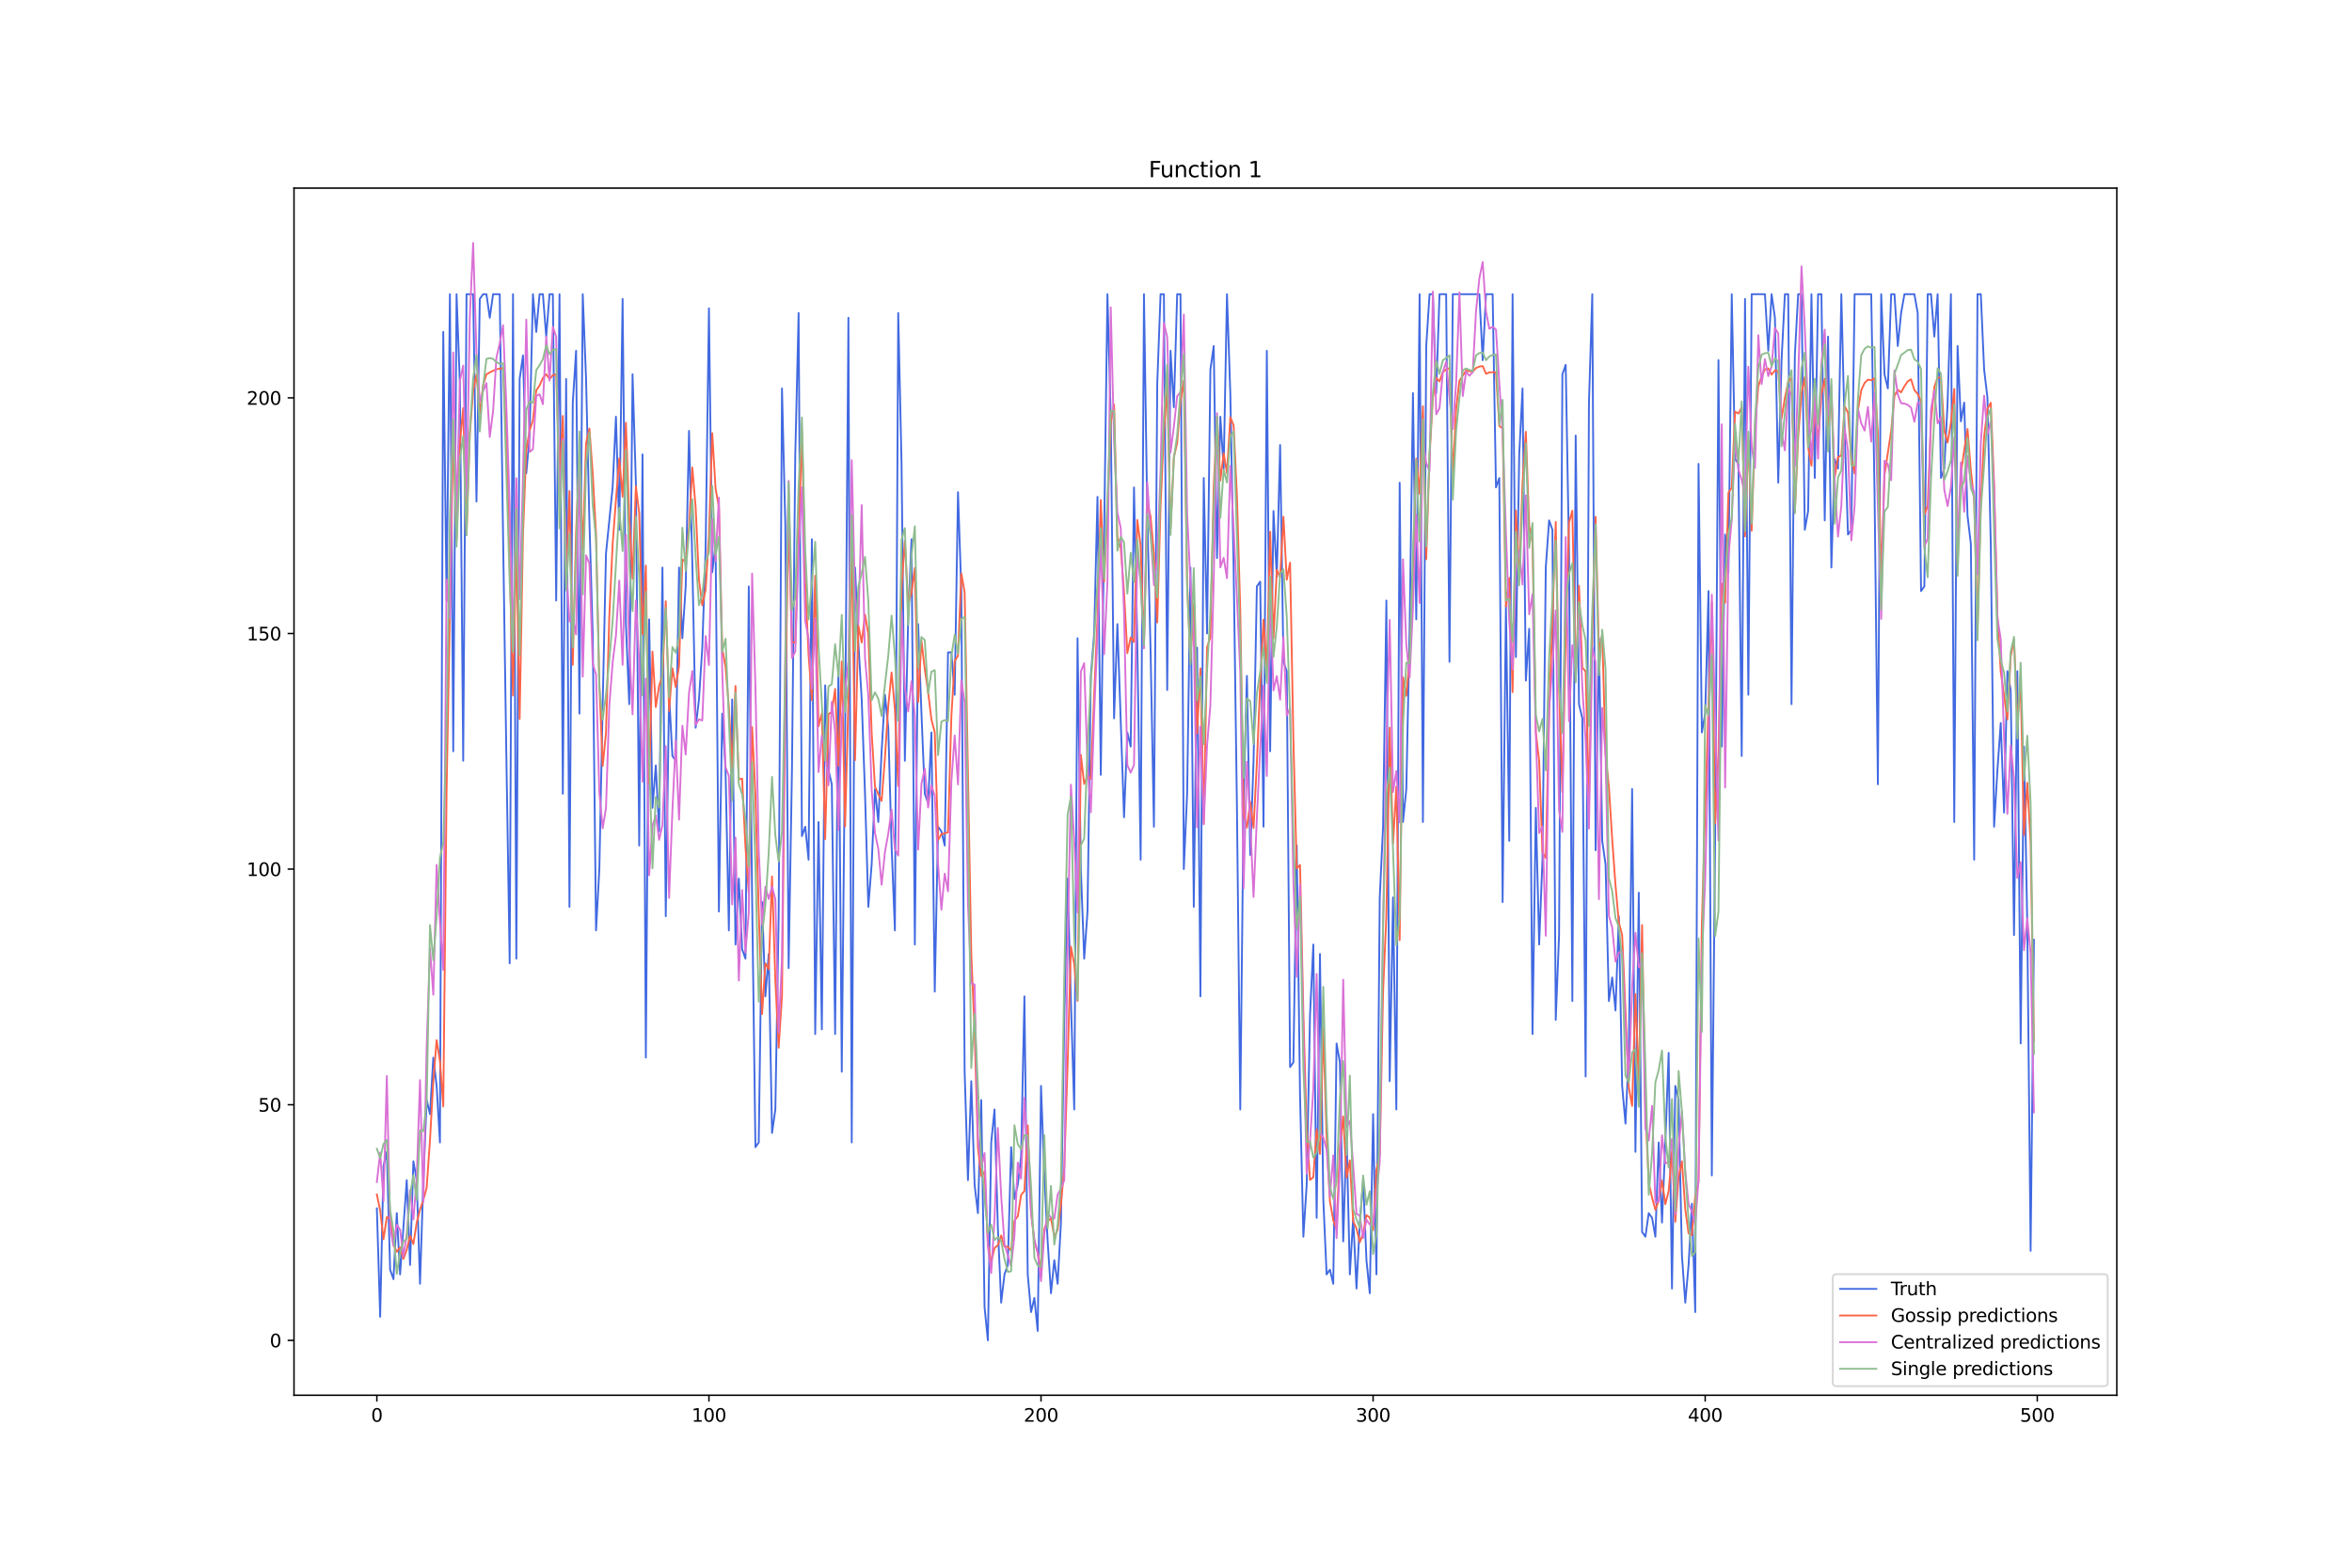<?xml version="1.0" encoding="utf-8" standalone="no"?>
<!DOCTYPE svg PUBLIC "-//W3C//DTD SVG 1.1//EN"
  "http://www.w3.org/Graphics/SVG/1.1/DTD/svg11.dtd">
<svg xmlns:xlink="http://www.w3.org/1999/xlink" width="1296pt" height="864pt" viewBox="0 0 1296 864" xmlns="http://www.w3.org/2000/svg" version="1.1">
 <defs>
  <style type="text/css">*{stroke-linejoin: round; stroke-linecap: butt}</style>
 </defs>
 <g id="figure_1">
  <g id="patch_1">
   <path d="M 0 864 
L 1296 864 
L 1296 0 
L 0 0 
z
" style="fill: #ffffff"/>
  </g>
  <g id="axes_1">
   <g id="patch_2">
    <path d="M 162 768.96 
L 1166.4 768.96 
L 1166.4 103.68 
L 162 103.68 
z
" style="fill: #ffffff"/>
   </g>
   <g id="matplotlib.axis_1">
    <g id="xtick_1">
     <g id="line2d_1">
      <defs>
       <path id="m72b016318c" d="M 0 0 
L 0 3.5 
" style="stroke: #000000; stroke-width: 0.8"/>
      </defs>
      <g>
       <use xlink:href="#m72b016318c" x="207.655" y="768.96" style="stroke: #000000; stroke-width: 0.8"/>
      </g>
     </g>
     <g id="text_1">
      <!-- 0 -->
      <g transform="translate(204.473 783.558) scale(0.1 -0.1)">
       <defs>
        <path id="DejaVuSans-30" d="M 2034 4250 
Q 1547 4250 1301 3770 
Q 1056 3291 1056 2328 
Q 1056 1369 1301 889 
Q 1547 409 2034 409 
Q 2525 409 2770 889 
Q 3016 1369 3016 2328 
Q 3016 3291 2770 3770 
Q 2525 4250 2034 4250 
z
M 2034 4750 
Q 2819 4750 3233 4129 
Q 3647 3509 3647 2328 
Q 3647 1150 3233 529 
Q 2819 -91 2034 -91 
Q 1250 -91 836 529 
Q 422 1150 422 2328 
Q 422 3509 836 4129 
Q 1250 4750 2034 4750 
z
" transform="scale(0.016)"/>
       </defs>
       <use xlink:href="#DejaVuSans-30"/>
      </g>
     </g>
    </g>
    <g id="xtick_2">
     <g id="line2d_2">
      <g>
       <use xlink:href="#m72b016318c" x="390.639" y="768.96" style="stroke: #000000; stroke-width: 0.8"/>
      </g>
     </g>
     <g id="text_2">
      <!-- 100 -->
      <g transform="translate(381.095 783.558) scale(0.1 -0.1)">
       <defs>
        <path id="DejaVuSans-31" d="M 794 531 
L 1825 531 
L 1825 4091 
L 703 3866 
L 703 4441 
L 1819 4666 
L 2450 4666 
L 2450 531 
L 3481 531 
L 3481 0 
L 794 0 
L 794 531 
z
" transform="scale(0.016)"/>
       </defs>
       <use xlink:href="#DejaVuSans-31"/>
       <use xlink:href="#DejaVuSans-30" x="63.623"/>
       <use xlink:href="#DejaVuSans-30" x="127.246"/>
      </g>
     </g>
    </g>
    <g id="xtick_3">
     <g id="line2d_3">
      <g>
       <use xlink:href="#m72b016318c" x="573.623" y="768.96" style="stroke: #000000; stroke-width: 0.8"/>
      </g>
     </g>
     <g id="text_3">
      <!-- 200 -->
      <g transform="translate(564.079 783.558) scale(0.1 -0.1)">
       <defs>
        <path id="DejaVuSans-32" d="M 1228 531 
L 3431 531 
L 3431 0 
L 469 0 
L 469 531 
Q 828 903 1448 1529 
Q 2069 2156 2228 2338 
Q 2531 2678 2651 2914 
Q 2772 3150 2772 3378 
Q 2772 3750 2511 3984 
Q 2250 4219 1831 4219 
Q 1534 4219 1204 4116 
Q 875 4013 500 3803 
L 500 4441 
Q 881 4594 1212 4672 
Q 1544 4750 1819 4750 
Q 2544 4750 2975 4387 
Q 3406 4025 3406 3419 
Q 3406 3131 3298 2873 
Q 3191 2616 2906 2266 
Q 2828 2175 2409 1742 
Q 1991 1309 1228 531 
z
" transform="scale(0.016)"/>
       </defs>
       <use xlink:href="#DejaVuSans-32"/>
       <use xlink:href="#DejaVuSans-30" x="63.623"/>
       <use xlink:href="#DejaVuSans-30" x="127.246"/>
      </g>
     </g>
    </g>
    <g id="xtick_4">
     <g id="line2d_4">
      <g>
       <use xlink:href="#m72b016318c" x="756.607" y="768.96" style="stroke: #000000; stroke-width: 0.8"/>
      </g>
     </g>
     <g id="text_4">
      <!-- 300 -->
      <g transform="translate(747.063 783.558) scale(0.1 -0.1)">
       <defs>
        <path id="DejaVuSans-33" d="M 2597 2516 
Q 3050 2419 3304 2112 
Q 3559 1806 3559 1356 
Q 3559 666 3084 287 
Q 2609 -91 1734 -91 
Q 1441 -91 1130 -33 
Q 819 25 488 141 
L 488 750 
Q 750 597 1062 519 
Q 1375 441 1716 441 
Q 2309 441 2620 675 
Q 2931 909 2931 1356 
Q 2931 1769 2642 2001 
Q 2353 2234 1838 2234 
L 1294 2234 
L 1294 2753 
L 1863 2753 
Q 2328 2753 2575 2939 
Q 2822 3125 2822 3475 
Q 2822 3834 2567 4026 
Q 2313 4219 1838 4219 
Q 1578 4219 1281 4162 
Q 984 4106 628 3988 
L 628 4550 
Q 988 4650 1302 4700 
Q 1616 4750 1894 4750 
Q 2613 4750 3031 4423 
Q 3450 4097 3450 3541 
Q 3450 3153 3228 2886 
Q 3006 2619 2597 2516 
z
" transform="scale(0.016)"/>
       </defs>
       <use xlink:href="#DejaVuSans-33"/>
       <use xlink:href="#DejaVuSans-30" x="63.623"/>
       <use xlink:href="#DejaVuSans-30" x="127.246"/>
      </g>
     </g>
    </g>
    <g id="xtick_5">
     <g id="line2d_5">
      <g>
       <use xlink:href="#m72b016318c" x="939.591" y="768.96" style="stroke: #000000; stroke-width: 0.8"/>
      </g>
     </g>
     <g id="text_5">
      <!-- 400 -->
      <g transform="translate(930.047 783.558) scale(0.1 -0.1)">
       <defs>
        <path id="DejaVuSans-34" d="M 2419 4116 
L 825 1625 
L 2419 1625 
L 2419 4116 
z
M 2253 4666 
L 3047 4666 
L 3047 1625 
L 3713 1625 
L 3713 1100 
L 3047 1100 
L 3047 0 
L 2419 0 
L 2419 1100 
L 313 1100 
L 313 1709 
L 2253 4666 
z
" transform="scale(0.016)"/>
       </defs>
       <use xlink:href="#DejaVuSans-34"/>
       <use xlink:href="#DejaVuSans-30" x="63.623"/>
       <use xlink:href="#DejaVuSans-30" x="127.246"/>
      </g>
     </g>
    </g>
    <g id="xtick_6">
     <g id="line2d_6">
      <g>
       <use xlink:href="#m72b016318c" x="1122.575" y="768.96" style="stroke: #000000; stroke-width: 0.8"/>
      </g>
     </g>
     <g id="text_6">
      <!-- 500 -->
      <g transform="translate(1113.032 783.558) scale(0.1 -0.1)">
       <defs>
        <path id="DejaVuSans-35" d="M 691 4666 
L 3169 4666 
L 3169 4134 
L 1269 4134 
L 1269 2991 
Q 1406 3038 1543 3061 
Q 1681 3084 1819 3084 
Q 2600 3084 3056 2656 
Q 3513 2228 3513 1497 
Q 3513 744 3044 326 
Q 2575 -91 1722 -91 
Q 1428 -91 1123 -41 
Q 819 9 494 109 
L 494 744 
Q 775 591 1075 516 
Q 1375 441 1709 441 
Q 2250 441 2565 725 
Q 2881 1009 2881 1497 
Q 2881 1984 2565 2268 
Q 2250 2553 1709 2553 
Q 1456 2553 1204 2497 
Q 953 2441 691 2322 
L 691 4666 
z
" transform="scale(0.016)"/>
       </defs>
       <use xlink:href="#DejaVuSans-35"/>
       <use xlink:href="#DejaVuSans-30" x="63.623"/>
       <use xlink:href="#DejaVuSans-30" x="127.246"/>
      </g>
     </g>
    </g>
   </g>
   <g id="matplotlib.axis_2">
    <g id="ytick_1">
     <g id="line2d_7">
      <defs>
       <path id="mdc44642c9f" d="M 0 0 
L -3.5 0 
" style="stroke: #000000; stroke-width: 0.8"/>
      </defs>
      <g>
       <use xlink:href="#mdc44642c9f" x="162" y="738.72" style="stroke: #000000; stroke-width: 0.8"/>
      </g>
     </g>
     <g id="text_7">
      <!-- 0 -->
      <g transform="translate(148.637 742.519) scale(0.1 -0.1)">
       <use xlink:href="#DejaVuSans-30"/>
      </g>
     </g>
    </g>
    <g id="ytick_2">
     <g id="line2d_8">
      <g>
       <use xlink:href="#mdc44642c9f" x="162" y="608.859" style="stroke: #000000; stroke-width: 0.8"/>
      </g>
     </g>
     <g id="text_8">
      <!-- 50 -->
      <g transform="translate(142.275 612.658) scale(0.1 -0.1)">
       <use xlink:href="#DejaVuSans-35"/>
       <use xlink:href="#DejaVuSans-30" x="63.623"/>
      </g>
     </g>
    </g>
    <g id="ytick_3">
     <g id="line2d_9">
      <g>
       <use xlink:href="#mdc44642c9f" x="162" y="478.998" style="stroke: #000000; stroke-width: 0.8"/>
      </g>
     </g>
     <g id="text_9">
      <!-- 100 -->
      <g transform="translate(135.912 482.797) scale(0.1 -0.1)">
       <use xlink:href="#DejaVuSans-31"/>
       <use xlink:href="#DejaVuSans-30" x="63.623"/>
       <use xlink:href="#DejaVuSans-30" x="127.246"/>
      </g>
     </g>
    </g>
    <g id="ytick_4">
     <g id="line2d_10">
      <g>
       <use xlink:href="#mdc44642c9f" x="162" y="349.137" style="stroke: #000000; stroke-width: 0.8"/>
      </g>
     </g>
     <g id="text_10">
      <!-- 150 -->
      <g transform="translate(135.912 352.936) scale(0.1 -0.1)">
       <use xlink:href="#DejaVuSans-31"/>
       <use xlink:href="#DejaVuSans-35" x="63.623"/>
       <use xlink:href="#DejaVuSans-30" x="127.246"/>
      </g>
     </g>
    </g>
    <g id="ytick_5">
     <g id="line2d_11">
      <g>
       <use xlink:href="#mdc44642c9f" x="162" y="219.275" style="stroke: #000000; stroke-width: 0.8"/>
      </g>
     </g>
     <g id="text_11">
      <!-- 200 -->
      <g transform="translate(135.912 223.075) scale(0.1 -0.1)">
       <use xlink:href="#DejaVuSans-32"/>
       <use xlink:href="#DejaVuSans-30" x="63.623"/>
       <use xlink:href="#DejaVuSans-30" x="127.246"/>
      </g>
     </g>
    </g>
   </g>
   <g id="line2d_12">
    <path d="M 207.655 665.998 
L 209.484 725.734 
L 211.314 642.623 
L 213.144 634.831 
L 214.974 699.762 
L 216.804 704.956 
L 218.634 668.595 
L 220.463 702.359 
L 224.123 650.414 
L 225.953 697.164 
L 227.783 640.026 
L 229.613 650.414 
L 231.442 707.553 
L 233.272 650.414 
L 235.102 606.262 
L 236.932 614.053 
L 238.762 582.887 
L 240.592 598.47 
L 242.422 629.637 
L 244.251 182.914 
L 246.081 330.956 
L 247.911 162.137 
L 249.741 414.067 
L 251.571 162.137 
L 253.401 211.484 
L 255.23 419.262 
L 257.06 162.137 
L 260.72 162.137 
L 262.55 276.414 
L 264.38 164.734 
L 266.209 162.137 
L 268.039 162.137 
L 269.869 175.123 
L 271.699 162.137 
L 275.359 162.137 
L 277.189 294.595 
L 279.018 416.664 
L 280.848 530.942 
L 282.678 162.137 
L 284.508 528.345 
L 286.338 208.887 
L 288.168 195.9 
L 289.997 260.831 
L 291.827 240.053 
L 293.657 162.137 
L 295.487 182.914 
L 297.317 162.137 
L 299.147 162.137 
L 300.976 185.512 
L 302.806 162.137 
L 304.636 162.137 
L 306.466 330.956 
L 308.296 162.137 
L 310.126 437.442 
L 311.956 208.887 
L 313.785 499.776 
L 315.615 221.873 
L 317.445 193.303 
L 319.275 393.289 
L 321.105 162.137 
L 322.935 208.887 
L 324.764 286.803 
L 326.594 349.137 
L 328.424 512.762 
L 330.254 478.998 
L 332.084 388.095 
L 333.914 304.984 
L 337.573 268.623 
L 339.403 229.664 
L 341.233 291.998 
L 343.063 164.734 
L 344.893 343.942 
L 346.723 388.095 
L 348.552 206.289 
L 350.382 266.025 
L 352.212 466.012 
L 354.042 250.442 
L 355.872 582.887 
L 357.702 341.345 
L 359.531 445.234 
L 361.361 421.859 
L 363.191 458.22 
L 365.021 312.775 
L 366.851 504.97 
L 368.681 382.901 
L 370.51 416.664 
L 372.34 419.262 
L 374.17 312.775 
L 376 351.734 
L 377.83 323.164 
L 379.66 237.456 
L 381.489 310.178 
L 383.319 401.081 
L 385.149 385.498 
L 386.979 356.928 
L 388.809 302.387 
L 390.639 169.928 
L 392.469 315.373 
L 394.298 299.789 
L 396.128 502.373 
L 397.958 393.289 
L 399.788 424.456 
L 401.618 512.762 
L 403.448 385.498 
L 405.277 520.553 
L 407.107 484.192 
L 408.937 523.151 
L 410.767 528.345 
L 412.597 323.164 
L 414.427 494.581 
L 416.256 632.234 
L 418.086 629.637 
L 419.916 497.178 
L 421.746 549.123 
L 423.576 525.748 
L 425.406 624.442 
L 427.236 611.456 
L 429.065 504.97 
L 430.895 214.081 
L 432.725 289.4 
L 434.555 533.539 
L 436.385 424.456 
L 438.215 250.442 
L 440.044 172.525 
L 441.874 460.817 
L 443.704 455.623 
L 445.534 473.803 
L 447.364 297.192 
L 449.194 569.901 
L 451.023 453.026 
L 452.853 567.303 
L 454.683 377.706 
L 456.513 424.456 
L 458.343 432.248 
L 460.173 569.901 
L 462.003 367.317 
L 463.832 590.678 
L 465.662 406.276 
L 467.492 175.123 
L 469.322 629.637 
L 471.152 312.775 
L 472.982 354.331 
L 474.811 385.498 
L 476.641 437.442 
L 478.471 499.776 
L 480.301 476.401 
L 482.131 434.845 
L 483.961 453.026 
L 485.79 414.067 
L 487.62 382.901 
L 489.45 401.081 
L 491.28 466.012 
L 493.11 512.762 
L 494.94 172.525 
L 496.77 255.637 
L 498.599 419.262 
L 500.429 341.345 
L 502.259 297.192 
L 504.089 520.553 
L 505.919 343.942 
L 507.749 393.289 
L 509.578 437.442 
L 511.408 442.637 
L 513.238 403.678 
L 515.068 546.526 
L 516.898 455.623 
L 518.728 458.22 
L 520.557 466.012 
L 522.387 359.525 
L 524.217 359.525 
L 526.047 382.901 
L 527.877 271.22 
L 529.707 325.762 
L 531.536 590.678 
L 533.366 650.414 
L 535.196 595.873 
L 537.026 653.012 
L 538.856 668.595 
L 540.686 606.262 
L 542.516 720.539 
L 544.345 738.72 
L 546.175 629.637 
L 548.005 611.456 
L 549.835 676.387 
L 551.665 717.942 
L 553.495 702.359 
L 555.324 697.164 
L 557.154 632.234 
L 558.984 660.803 
L 560.814 653.012 
L 562.644 637.428 
L 564.474 549.123 
L 566.303 702.359 
L 568.133 723.137 
L 569.963 715.345 
L 571.793 733.526 
L 573.623 598.47 
L 575.453 647.817 
L 577.283 684.178 
L 579.112 712.748 
L 580.942 694.567 
L 582.772 707.553 
L 584.602 673.789 
L 586.432 562.109 
L 588.262 484.192 
L 590.091 551.72 
L 591.921 611.456 
L 593.751 351.734 
L 595.581 478.998 
L 597.411 528.345 
L 599.241 502.373 
L 601.07 372.512 
L 602.9 349.137 
L 604.73 273.817 
L 606.56 427.053 
L 610.22 162.137 
L 612.05 229.664 
L 613.879 395.887 
L 615.709 343.942 
L 619.369 450.428 
L 621.199 403.678 
L 623.029 411.47 
L 624.858 268.623 
L 626.688 354.331 
L 628.518 473.803 
L 630.348 162.137 
L 632.178 284.206 
L 634.008 359.525 
L 635.837 455.623 
L 637.667 211.484 
L 639.497 162.137 
L 641.327 162.137 
L 643.157 380.303 
L 644.987 193.303 
L 646.817 224.47 
L 648.646 162.137 
L 650.476 162.137 
L 652.306 478.998 
L 654.136 437.442 
L 655.966 312.775 
L 657.796 499.776 
L 659.625 356.928 
L 661.455 549.123 
L 663.285 263.428 
L 665.115 349.137 
L 666.945 203.692 
L 668.775 190.706 
L 670.604 307.581 
L 672.434 229.664 
L 674.264 258.234 
L 676.094 162.137 
L 677.924 216.678 
L 679.754 312.775 
L 681.583 445.234 
L 683.413 611.456 
L 685.243 442.637 
L 687.073 372.512 
L 688.903 471.206 
L 690.733 419.262 
L 692.563 323.164 
L 694.392 320.567 
L 696.222 455.623 
L 698.052 193.303 
L 699.882 414.067 
L 701.712 281.609 
L 703.542 317.97 
L 705.371 245.248 
L 707.201 364.72 
L 709.031 369.914 
L 710.861 588.081 
L 712.691 585.484 
L 714.521 466.012 
L 716.35 603.664 
L 718.18 681.581 
L 720.01 653.012 
L 721.84 559.512 
L 723.67 520.553 
L 725.5 671.192 
L 727.33 525.748 
L 729.159 660.803 
L 730.989 702.359 
L 732.819 699.762 
L 734.649 707.553 
L 736.479 575.095 
L 738.309 585.484 
L 740.138 684.178 
L 741.968 624.442 
L 743.798 702.359 
L 745.628 671.192 
L 747.458 710.151 
L 749.288 673.789 
L 751.117 650.414 
L 752.947 694.567 
L 754.777 712.748 
L 756.607 614.053 
L 758.437 702.359 
L 760.267 494.581 
L 762.097 455.623 
L 763.926 330.956 
L 765.756 595.873 
L 767.586 494.581 
L 769.416 611.456 
L 771.246 266.025 
L 773.076 453.026 
L 774.905 434.845 
L 776.735 346.539 
L 778.565 216.678 
L 780.395 341.345 
L 782.225 162.137 
L 784.055 453.026 
L 785.884 190.706 
L 787.714 162.137 
L 789.544 162.137 
L 791.374 216.678 
L 793.204 162.137 
L 796.864 162.137 
L 798.693 364.72 
L 800.523 162.137 
L 815.162 162.137 
L 816.992 198.498 
L 818.822 162.137 
L 822.481 162.137 
L 824.311 268.623 
L 826.141 263.428 
L 827.971 497.178 
L 829.801 333.553 
L 831.63 463.414 
L 833.46 162.137 
L 835.29 362.123 
L 837.12 250.442 
L 838.95 214.081 
L 840.78 375.109 
L 842.61 346.539 
L 844.439 569.901 
L 846.269 445.234 
L 848.099 520.553 
L 849.929 473.803 
L 851.759 312.775 
L 853.589 286.803 
L 855.418 291.998 
L 857.248 562.109 
L 859.078 515.359 
L 860.908 206.289 
L 862.738 201.095 
L 864.568 304.984 
L 866.397 551.72 
L 868.227 240.053 
L 870.057 388.095 
L 871.887 395.887 
L 873.717 593.276 
L 875.547 221.873 
L 877.377 162.137 
L 879.206 468.609 
L 881.036 351.734 
L 882.866 463.414 
L 884.696 476.401 
L 886.526 551.72 
L 888.356 538.734 
L 890.185 556.914 
L 892.015 504.97 
L 893.845 598.47 
L 895.675 619.248 
L 897.505 580.289 
L 899.335 434.845 
L 901.164 634.831 
L 902.994 491.984 
L 904.824 678.984 
L 906.654 681.581 
L 908.484 668.595 
L 910.314 671.192 
L 912.144 681.581 
L 913.973 629.637 
L 915.803 673.789 
L 917.633 629.637 
L 919.463 580.289 
L 921.293 710.151 
L 923.123 598.47 
L 924.952 606.262 
L 926.782 691.97 
L 928.612 717.942 
L 930.442 697.164 
L 932.272 663.401 
L 934.102 723.137 
L 935.931 255.637 
L 937.761 403.678 
L 939.591 393.289 
L 941.421 325.762 
L 943.251 647.817 
L 945.081 460.817 
L 946.911 198.498 
L 948.74 411.47 
L 950.57 294.595 
L 952.4 315.373 
L 954.23 162.137 
L 956.06 253.039 
L 957.89 255.637 
L 959.719 416.664 
L 961.549 164.734 
L 963.379 382.901 
L 965.209 162.137 
L 972.528 162.137 
L 974.358 193.303 
L 976.188 162.137 
L 978.018 175.123 
L 979.848 266.025 
L 981.678 198.498 
L 983.507 162.137 
L 985.337 162.137 
L 987.167 388.095 
L 988.997 195.9 
L 990.827 162.137 
L 992.657 162.137 
L 994.486 291.998 
L 996.316 281.609 
L 998.146 162.137 
L 999.976 263.428 
L 1001.806 162.137 
L 1003.636 162.137 
L 1005.465 286.803 
L 1007.295 185.512 
L 1009.125 312.775 
L 1010.955 253.039 
L 1012.785 258.234 
L 1014.615 162.137 
L 1016.444 237.456 
L 1018.274 294.595 
L 1020.104 291.998 
L 1021.934 162.137 
L 1031.083 162.137 
L 1032.913 271.22 
L 1034.743 432.248 
L 1036.573 162.137 
L 1038.403 206.289 
L 1040.232 214.081 
L 1042.062 162.137 
L 1043.892 162.137 
L 1045.722 190.706 
L 1047.552 172.525 
L 1049.382 162.137 
L 1054.871 162.137 
L 1056.701 172.525 
L 1058.531 325.762 
L 1060.361 323.164 
L 1062.191 162.137 
L 1064.02 162.137 
L 1065.85 185.512 
L 1067.68 162.137 
L 1069.51 263.428 
L 1071.34 258.234 
L 1073.17 221.873 
L 1074.999 162.137 
L 1076.829 453.026 
L 1078.659 190.706 
L 1080.489 232.262 
L 1082.319 221.873 
L 1084.149 284.206 
L 1085.978 299.789 
L 1087.808 473.803 
L 1089.638 162.137 
L 1091.468 162.137 
L 1093.298 203.692 
L 1095.128 219.275 
L 1096.958 299.789 
L 1098.787 455.623 
L 1100.617 424.456 
L 1102.447 398.484 
L 1104.277 447.831 
L 1106.107 369.914 
L 1107.937 380.303 
L 1109.766 515.359 
L 1111.596 369.914 
L 1113.426 575.095 
L 1115.256 411.47 
L 1117.086 510.164 
L 1118.916 689.373 
L 1120.745 517.956 
L 1120.745 517.956 
" clip-path="url(#p952c0a0cf7)" style="fill: none; stroke: #4169e1; stroke-linecap: square"/>
   </g>
   <g id="line2d_13">
    <path d="M 207.655 658.288 
L 209.484 667.18 
L 211.314 682.945 
L 213.144 670.786 
L 214.974 671.468 
L 216.804 685.967 
L 218.634 689.895 
L 220.463 687.453 
L 222.293 693.851 
L 224.123 688.778 
L 225.953 681.039 
L 227.783 685.64 
L 229.613 673.809 
L 231.442 666.602 
L 233.272 661.298 
L 235.102 654.625 
L 236.932 628.328 
L 238.762 595.797 
L 240.592 573.265 
L 242.422 584.803 
L 244.251 609.815 
L 246.081 435.216 
L 249.741 238.359 
L 251.571 297.039 
L 253.401 244.472 
L 255.23 224.904 
L 257.06 294.681 
L 258.89 238.919 
L 260.72 215.192 
L 262.55 206.44 
L 264.38 227.843 
L 266.209 212.234 
L 268.039 206.301 
L 269.869 205.256 
L 273.529 203.514 
L 275.359 203.167 
L 277.189 202.936 
L 279.018 240.545 
L 282.678 383.302 
L 284.508 298.961 
L 286.338 396.247 
L 288.168 294.858 
L 289.997 247.91 
L 291.827 237.251 
L 293.657 231.603 
L 295.487 215.165 
L 297.317 212.451 
L 299.147 208.313 
L 300.976 206.216 
L 302.806 208.932 
L 304.636 206.776 
L 306.466 206.224 
L 308.296 262.526 
L 310.126 229.203 
L 311.956 321.236 
L 313.785 270.619 
L 315.615 366.419 
L 317.445 292.556 
L 319.275 251.169 
L 321.105 303.174 
L 322.935 244.208 
L 324.764 236.179 
L 326.594 260.952 
L 328.424 294.51 
L 330.254 376.77 
L 332.084 422.176 
L 333.914 403.999 
L 335.743 339.539 
L 337.573 300.02 
L 339.403 275.488 
L 341.233 252.645 
L 343.063 273.809 
L 344.893 232.964 
L 346.723 284.7 
L 348.552 318.984 
L 350.382 268.026 
L 352.212 282.796 
L 354.042 349.646 
L 355.872 311.685 
L 357.702 431.864 
L 359.531 359.105 
L 361.361 389.688 
L 363.191 377.891 
L 365.021 372.624 
L 366.851 331.362 
L 368.681 391.851 
L 370.51 368.26 
L 372.34 378.673 
L 374.17 367.067 
L 376 308.24 
L 377.83 309.736 
L 379.66 290.765 
L 381.489 257.65 
L 383.319 279.661 
L 385.149 319.679 
L 386.979 333.591 
L 388.809 325.028 
L 390.639 295.513 
L 392.469 238.734 
L 394.298 269.337 
L 396.128 279.412 
L 397.958 357.335 
L 399.788 367.509 
L 401.618 389.598 
L 403.448 423.454 
L 405.277 378.062 
L 407.107 429.549 
L 408.937 429.118 
L 410.767 466.769 
L 412.597 492.343 
L 414.427 400.722 
L 416.256 438.204 
L 418.086 502.517 
L 419.916 558.885 
L 421.746 530.927 
L 423.576 534.229 
L 425.406 483.031 
L 427.236 540.365 
L 429.065 577.426 
L 430.895 548.837 
L 432.725 382.625 
L 434.555 287.61 
L 436.385 353.998 
L 438.215 354.26 
L 441.874 237.826 
L 443.704 321.03 
L 445.534 360.785 
L 447.364 385.825 
L 449.194 317.288 
L 451.023 400.335 
L 452.853 393.136 
L 454.683 462.502 
L 456.513 393.506 
L 458.343 392.439 
L 460.173 379.665 
L 462.003 422.082 
L 463.832 364.539 
L 465.662 455.501 
L 467.492 385.94 
L 469.322 299.567 
L 471.152 418.943 
L 472.982 344.693 
L 474.811 354.119 
L 476.641 338.725 
L 478.471 349.47 
L 480.301 403.768 
L 482.131 433.499 
L 483.961 437.649 
L 485.79 441.402 
L 487.62 417.719 
L 489.45 388.976 
L 491.28 370.632 
L 493.11 390.884 
L 494.94 433.231 
L 496.77 324.136 
L 498.599 298.173 
L 500.429 333.029 
L 502.259 326.702 
L 504.089 313.043 
L 505.919 386.973 
L 507.749 353.09 
L 509.578 368.783 
L 511.408 381.342 
L 513.238 396.633 
L 515.068 403.524 
L 516.898 462.958 
L 518.728 459.748 
L 522.387 458.713 
L 524.217 394.901 
L 526.047 364.32 
L 527.877 361.413 
L 529.707 316.096 
L 531.536 326.365 
L 535.196 525.608 
L 537.026 568.383 
L 538.856 632.574 
L 540.686 648.153 
L 542.516 645.724 
L 544.345 685.703 
L 546.175 695.36 
L 548.005 687.867 
L 549.835 686.254 
L 551.665 680.881 
L 553.495 687.082 
L 555.324 687.1 
L 557.154 689.304 
L 558.984 672.716 
L 560.814 670.404 
L 562.644 658.566 
L 564.474 656.42 
L 566.303 620.195 
L 568.133 668.254 
L 569.963 684.227 
L 571.793 690.178 
L 573.623 699.706 
L 575.453 677.293 
L 577.283 672.937 
L 579.112 671.505 
L 580.942 681.625 
L 582.772 677.8 
L 584.602 663.995 
L 586.432 643.552 
L 588.262 587.044 
L 590.091 521.693 
L 591.921 531.367 
L 593.751 551.614 
L 595.581 416.028 
L 597.411 432.045 
L 599.241 427.72 
L 601.07 429.142 
L 602.9 383.011 
L 604.73 341.007 
L 606.56 275.59 
L 608.39 320.496 
L 610.22 281.015 
L 612.05 232.995 
L 613.879 222.973 
L 615.709 295.898 
L 617.539 301.915 
L 619.369 326.383 
L 621.199 359.967 
L 623.029 351.291 
L 624.858 353.805 
L 626.688 286.543 
L 628.518 300.973 
L 630.348 355.017 
L 632.178 277.154 
L 634.008 284.713 
L 635.837 305.32 
L 637.667 343.09 
L 639.497 278.79 
L 641.327 237.705 
L 643.157 213.844 
L 644.987 291.173 
L 646.817 251.976 
L 648.646 244.207 
L 650.476 220.893 
L 652.306 209.736 
L 654.136 321.365 
L 655.966 364.54 
L 657.796 332.568 
L 659.625 404.31 
L 661.455 368.332 
L 663.285 453.883 
L 665.115 356.773 
L 666.945 351.28 
L 668.775 268.671 
L 670.604 229.516 
L 672.434 264.854 
L 674.264 249.787 
L 676.094 260.813 
L 677.924 229.952 
L 679.754 234.399 
L 681.583 273.289 
L 683.413 336.502 
L 685.243 448.463 
L 687.073 456.127 
L 688.903 441.902 
L 690.733 456.336 
L 692.563 420.582 
L 694.392 377.321 
L 696.222 341.498 
L 698.052 369.282 
L 699.882 293.063 
L 701.712 351.954 
L 703.542 314.018 
L 705.371 318.061 
L 707.201 284.777 
L 709.031 319.512 
L 710.861 310.091 
L 712.691 408.099 
L 714.521 478.737 
L 716.35 476.691 
L 718.18 558.156 
L 720.01 622.095 
L 721.84 650.331 
L 723.67 648.804 
L 725.5 622.428 
L 727.33 635.983 
L 729.159 566.46 
L 730.989 626.762 
L 732.819 662.134 
L 734.649 672.395 
L 736.479 677.666 
L 738.309 632.014 
L 740.138 615.305 
L 741.968 649.045 
L 743.798 639.46 
L 745.628 673.123 
L 747.458 677.084 
L 749.288 684.64 
L 751.117 679.741 
L 752.947 669.702 
L 754.777 671.039 
L 756.607 678.053 
L 758.437 644.843 
L 760.267 636.435 
L 762.097 546.718 
L 763.926 504.244 
L 765.756 401.048 
L 767.586 464.898 
L 769.416 433.578 
L 771.246 518.113 
L 773.076 373.315 
L 774.905 383.462 
L 776.735 363.347 
L 778.565 313.812 
L 780.395 252.787 
L 782.225 272.097 
L 784.055 223.935 
L 785.884 308.222 
L 787.714 251.323 
L 789.544 219.306 
L 791.374 208.221 
L 793.204 210.2 
L 795.034 205.081 
L 796.864 203.626 
L 798.693 202.799 
L 800.523 262.582 
L 802.353 225.29 
L 804.183 209.853 
L 807.843 204.204 
L 809.672 204.577 
L 811.502 204.823 
L 813.332 202.785 
L 815.162 202.039 
L 816.992 201.726 
L 818.822 206.006 
L 820.651 205.254 
L 822.481 205.143 
L 824.311 205.186 
L 826.141 234.787 
L 827.971 236.166 
L 829.801 334.254 
L 831.63 318.496 
L 833.46 381.464 
L 835.29 281.35 
L 837.12 316.654 
L 838.95 266.264 
L 840.78 237.971 
L 842.61 289.816 
L 844.439 298.799 
L 846.269 403.596 
L 848.099 419.357 
L 849.929 469.762 
L 851.759 472.833 
L 853.589 392.497 
L 855.418 342.029 
L 857.248 287.679 
L 859.078 379.408 
L 860.908 436.587 
L 862.738 351.614 
L 864.568 287.924 
L 866.397 281.468 
L 868.227 375.2 
L 870.057 322.822 
L 871.887 367.937 
L 873.717 370.029 
L 875.547 441.378 
L 877.377 347.439 
L 879.206 284.849 
L 881.036 360.08 
L 882.866 349.458 
L 884.696 415.607 
L 886.526 433.632 
L 888.356 462.521 
L 890.185 488.07 
L 892.015 508.403 
L 893.845 515.33 
L 897.505 599.095 
L 899.335 609.513 
L 901.164 547.841 
L 902.994 596.272 
L 904.824 509.845 
L 906.654 611.127 
L 908.484 651.94 
L 910.314 659.981 
L 912.144 666.79 
L 913.973 661.56 
L 915.803 650.606 
L 917.633 663.666 
L 919.463 656.48 
L 921.293 634.47 
L 923.123 673.352 
L 924.952 648.496 
L 926.782 640.033 
L 928.612 666.255 
L 930.442 679.78 
L 932.272 680.721 
L 934.102 659.267 
L 935.931 651.365 
L 937.761 509.044 
L 939.591 446.755 
L 943.251 331.964 
L 945.081 453.887 
L 946.911 415.761 
L 948.74 321.648 
L 950.57 332.206 
L 952.4 271.582 
L 954.23 268.822 
L 956.06 226.861 
L 957.89 227.913 
L 959.719 224.48 
L 961.549 295.604 
L 963.379 242.398 
L 965.209 292.497 
L 967.039 235.948 
L 968.869 212.736 
L 970.698 207.518 
L 972.528 203.577 
L 974.358 203.107 
L 976.188 206.477 
L 978.018 204.156 
L 979.848 204.593 
L 981.678 230.617 
L 983.507 219.347 
L 985.337 210.433 
L 987.167 208.154 
L 988.997 282.521 
L 990.827 240.935 
L 992.657 216.876 
L 994.486 207.896 
L 996.316 246.473 
L 998.146 256.652 
L 999.976 225.034 
L 1001.806 243.306 
L 1003.636 217.404 
L 1005.465 208.702 
L 1007.295 237.056 
L 1009.125 218.864 
L 1010.955 263.211 
L 1012.785 251.894 
L 1014.615 251.026 
L 1016.444 223.837 
L 1018.274 227.371 
L 1020.104 252.749 
L 1021.934 260.96 
L 1023.764 226.109 
L 1025.594 215.022 
L 1027.424 211.092 
L 1029.253 209.243 
L 1031.083 209.568 
L 1032.913 208.47 
L 1034.743 238.622 
L 1036.573 318.6 
L 1038.403 261.757 
L 1042.062 237.594 
L 1043.892 218.09 
L 1045.722 214.884 
L 1047.552 216.229 
L 1049.382 212.887 
L 1051.211 210.158 
L 1053.041 209.049 
L 1054.871 215.034 
L 1056.701 217.145 
L 1058.531 220.998 
L 1060.361 283.672 
L 1062.191 278.737 
L 1064.02 232.41 
L 1065.85 213.26 
L 1067.68 208.113 
L 1069.51 208.115 
L 1071.34 237.345 
L 1073.17 243.906 
L 1074.999 232.943 
L 1076.829 214.363 
L 1078.659 311.519 
L 1080.489 261.191 
L 1082.319 248.004 
L 1084.149 236.401 
L 1085.978 259.197 
L 1087.808 275.64 
L 1089.638 346.23 
L 1091.468 277.222 
L 1093.298 240.733 
L 1095.128 225.246 
L 1096.958 222.002 
L 1098.787 266.834 
L 1100.617 339.267 
L 1102.447 370.196 
L 1106.107 396.533 
L 1107.937 361.935 
L 1109.766 352.382 
L 1111.596 397.612 
L 1113.426 377 
L 1115.256 460.19 
L 1117.086 431.409 
L 1118.916 464.408 
L 1120.745 573.872 
L 1120.745 573.872 
" clip-path="url(#p952c0a0cf7)" style="fill: none; stroke: #ff6347; stroke-linecap: square"/>
   </g>
   <g id="line2d_14">
    <path d="M 207.655 651.461 
L 209.484 635.256 
L 211.314 661.913 
L 213.144 592.994 
L 214.974 676.314 
L 216.804 686.559 
L 218.634 674.969 
L 220.463 677.73 
L 222.293 692.434 
L 224.123 680.495 
L 225.953 655.894 
L 227.783 672.103 
L 229.613 649.231 
L 231.442 595.282 
L 233.272 662.58 
L 235.102 576.833 
L 236.932 522.571 
L 238.762 548.218 
L 240.592 476.654 
L 242.422 508.266 
L 244.251 534.587 
L 246.081 319.343 
L 247.911 340.569 
L 249.741 194.24 
L 251.571 285.23 
L 253.401 209.774 
L 255.23 201.457 
L 257.06 273.426 
L 258.89 174.285 
L 260.72 133.92 
L 262.55 194.59 
L 264.38 221.157 
L 266.209 215.561 
L 268.039 211.162 
L 269.869 240.866 
L 271.699 226.6 
L 273.529 197.21 
L 275.359 189.245 
L 277.189 179.223 
L 279.018 223.723 
L 280.848 278.839 
L 282.678 356.763 
L 284.508 263.517 
L 286.338 330.141 
L 288.168 263.274 
L 289.997 176.153 
L 291.827 249.059 
L 293.657 247.55 
L 295.487 218.218 
L 297.317 217.276 
L 299.147 222.752 
L 300.976 185.508 
L 302.806 209.837 
L 304.636 180.052 
L 306.466 185.647 
L 308.296 273.07 
L 310.126 242.008 
L 311.956 312.314 
L 313.785 342.53 
L 315.615 340.75 
L 317.445 349.641 
L 319.275 253.6 
L 321.105 372.959 
L 322.935 306.107 
L 324.764 310.506 
L 326.594 365.779 
L 328.424 371.715 
L 330.254 436.854 
L 332.084 456.498 
L 333.914 445.362 
L 335.743 388.718 
L 337.573 365.271 
L 339.403 350.307 
L 341.233 319.943 
L 343.063 366.401 
L 344.893 294.863 
L 346.723 355.969 
L 348.552 393.711 
L 350.382 330.932 
L 352.212 364.853 
L 354.042 430.851 
L 355.872 374.079 
L 357.702 482.403 
L 359.531 455.089 
L 361.361 449.383 
L 363.191 462.854 
L 365.021 454.74 
L 366.851 411.195 
L 368.681 494.84 
L 370.51 446.698 
L 372.34 408.12 
L 374.17 451.767 
L 376 399.969 
L 377.83 415.833 
L 379.66 381.859 
L 381.489 369.795 
L 383.319 399.592 
L 385.149 396.499 
L 386.979 397.067 
L 388.809 350.544 
L 390.639 366.564 
L 392.469 286.169 
L 394.298 309.215 
L 396.128 274.228 
L 397.958 369.664 
L 399.788 422.779 
L 401.618 427.583 
L 403.448 498.465 
L 405.277 461.578 
L 407.107 540.437 
L 408.937 490.521 
L 410.767 525.05 
L 412.597 502.83 
L 414.427 316.122 
L 416.256 378.548 
L 418.086 468.679 
L 419.916 509.614 
L 421.746 488.727 
L 423.576 495.461 
L 425.406 488.494 
L 427.236 495.735 
L 429.065 569.049 
L 430.895 528.141 
L 432.725 359.069 
L 434.555 265.027 
L 436.385 362.626 
L 438.215 359.156 
L 440.044 303.378 
L 441.874 268.491 
L 443.704 342.05 
L 445.534 352.064 
L 447.364 379.495 
L 449.194 340.98 
L 451.023 425.481 
L 452.853 405.359 
L 454.683 412.9 
L 456.513 432.859 
L 458.343 386.832 
L 460.173 403.273 
L 462.003 457.456 
L 463.832 395.299 
L 465.662 380.555 
L 467.492 364.452 
L 469.322 253.611 
L 471.152 329.543 
L 472.982 344.016 
L 474.811 278.371 
L 476.641 362.754 
L 478.471 383.386 
L 480.301 435.11 
L 482.131 459.159 
L 483.961 467.817 
L 485.79 487.615 
L 487.62 469.589 
L 489.45 459.473 
L 491.28 446.194 
L 493.11 467.787 
L 494.94 471.551 
L 496.77 336.881 
L 498.599 379.059 
L 500.429 392.161 
L 502.259 375.426 
L 504.089 394.48 
L 505.919 468.228 
L 507.749 431.891 
L 509.578 423.58 
L 511.408 445.065 
L 513.238 432.876 
L 515.068 438.584 
L 516.898 476.29 
L 518.728 501.401 
L 520.557 481.494 
L 522.387 491.28 
L 524.217 430.785 
L 526.047 405.354 
L 527.877 432.326 
L 529.707 374.872 
L 531.536 387.303 
L 533.366 497.921 
L 535.196 541.988 
L 537.026 542.582 
L 538.856 627.412 
L 540.686 643.637 
L 542.516 635.447 
L 544.345 686.855 
L 546.175 701.621 
L 548.005 671.529 
L 549.835 621.648 
L 551.665 658.929 
L 553.495 685.689 
L 557.154 697.896 
L 558.984 681.125 
L 560.814 640.706 
L 562.644 649.63 
L 564.474 605.044 
L 568.133 668.263 
L 569.963 683.062 
L 571.793 690.602 
L 573.623 706.08 
L 575.453 679.904 
L 577.283 668.594 
L 579.112 671.04 
L 580.942 671.631 
L 582.772 658.451 
L 584.602 654.99 
L 586.432 650.419 
L 588.262 523.027 
L 590.091 432.465 
L 591.921 463.11 
L 593.751 502.897 
L 595.581 370.087 
L 597.411 365.483 
L 599.241 421.836 
L 601.07 447.667 
L 602.9 394.047 
L 604.73 350.147 
L 606.56 298.004 
L 608.39 360.591 
L 610.22 321.112 
L 612.05 169.409 
L 613.879 243.432 
L 615.709 282.543 
L 617.539 290.934 
L 619.369 337.609 
L 621.199 421.723 
L 623.029 425.841 
L 624.858 421.529 
L 626.688 304.29 
L 628.518 321.031 
L 630.348 357.319 
L 632.178 265.747 
L 634.008 293.166 
L 635.837 322.473 
L 637.667 307.041 
L 639.497 259.418 
L 641.327 177.937 
L 643.157 185.759 
L 644.987 249.385 
L 646.817 235.231 
L 648.646 218.3 
L 650.476 216.185 
L 652.306 173.308 
L 654.136 283.058 
L 655.966 320.92 
L 657.796 351.808 
L 659.625 455.982 
L 661.455 400.472 
L 663.285 454.328 
L 665.115 410.819 
L 666.945 388.439 
L 668.775 320.283 
L 670.604 227.721 
L 672.434 312.708 
L 674.264 307.434 
L 676.094 318.679 
L 677.924 256.862 
L 679.754 290.766 
L 681.583 329.423 
L 683.413 370.441 
L 685.243 489.612 
L 687.073 419.854 
L 688.903 453.204 
L 690.733 494.36 
L 692.563 450.604 
L 694.392 412.555 
L 696.222 377.912 
L 698.052 427.618 
L 699.882 328.417 
L 701.712 380.506 
L 703.542 372.661 
L 705.371 385.601 
L 707.201 351.058 
L 709.031 394.319 
L 710.861 390.183 
L 712.691 486.123 
L 714.521 538.38 
L 716.35 487.582 
L 720.01 646.958 
L 721.84 629.108 
L 723.67 600.188 
L 725.5 536.774 
L 727.33 624.424 
L 729.159 626.854 
L 730.989 633.534 
L 732.819 659.556 
L 734.649 636.776 
L 736.479 682.366 
L 738.309 642.354 
L 740.138 539.923 
L 741.968 621.109 
L 743.798 617.739 
L 745.628 642.162 
L 747.458 668.933 
L 749.288 670.09 
L 751.117 682.344 
L 752.947 672.199 
L 754.777 674.898 
L 756.607 675.292 
L 760.267 640.521 
L 762.097 508.995 
L 763.926 409.651 
L 765.756 341.655 
L 767.586 436.494 
L 769.416 424.943 
L 771.246 453.256 
L 773.076 308.254 
L 774.905 355.241 
L 776.735 373.292 
L 778.565 334.596 
L 780.395 283.813 
L 782.225 332.321 
L 784.055 242.78 
L 785.884 255.157 
L 787.714 259.798 
L 789.544 160.71 
L 791.374 228.357 
L 793.204 224.95 
L 795.034 205.166 
L 796.864 199.328 
L 798.693 218.955 
L 800.523 236.436 
L 802.353 211.207 
L 804.183 161.157 
L 806.013 218.261 
L 807.843 204.761 
L 809.672 207.103 
L 811.502 205.11 
L 813.332 171.317 
L 815.162 153.393 
L 816.992 144.404 
L 818.822 171.656 
L 820.651 181.197 
L 822.481 180.058 
L 824.311 181.599 
L 826.141 211.047 
L 827.971 237.705 
L 829.801 293.557 
L 831.63 342.014 
L 833.46 369.006 
L 835.29 314.407 
L 837.12 303.233 
L 838.95 322.168 
L 840.78 272.984 
L 842.61 338.544 
L 844.439 327.547 
L 846.269 404.543 
L 848.099 459.096 
L 849.929 455.419 
L 851.759 515.72 
L 853.589 391.185 
L 855.418 367.478 
L 857.248 336.429 
L 859.078 446.49 
L 860.908 458.532 
L 862.738 296.005 
L 864.568 397.522 
L 866.397 355.591 
L 868.227 370.667 
L 870.057 335.272 
L 871.887 378.397 
L 873.717 408.136 
L 875.547 456.681 
L 877.377 356.725 
L 879.206 364.918 
L 881.036 495.559 
L 882.866 390.182 
L 884.696 416.437 
L 886.526 504.781 
L 888.356 511.175 
L 890.185 530.017 
L 892.015 524.977 
L 893.845 524.282 
L 895.675 564.64 
L 897.505 595.515 
L 899.335 544.154 
L 901.164 514.091 
L 902.994 533.158 
L 904.824 530.032 
L 906.654 621.836 
L 908.484 628.585 
L 910.314 609.526 
L 912.144 662.742 
L 913.973 662.33 
L 915.803 625.711 
L 917.633 641.258 
L 919.463 640.13 
L 921.293 627.684 
L 923.123 669.18 
L 924.952 632.666 
L 926.782 612.373 
L 928.612 645.443 
L 930.442 663.707 
L 932.272 667.524 
L 934.102 675.295 
L 935.931 650.002 
L 937.761 528.962 
L 939.591 484.929 
L 941.421 411.897 
L 943.251 327.74 
L 946.911 463.283 
L 948.74 233.89 
L 950.57 434.002 
L 952.4 306.637 
L 954.23 286.22 
L 956.06 242.957 
L 957.89 258.675 
L 959.719 264.515 
L 961.549 272.88 
L 963.379 202.106 
L 965.209 246.218 
L 967.039 257.923 
L 968.869 184.731 
L 970.698 211.667 
L 972.528 197.974 
L 974.358 207.273 
L 976.188 202.005 
L 978.018 180.769 
L 979.848 183.802 
L 981.678 238.083 
L 983.507 248.233 
L 985.337 213.968 
L 987.167 217.801 
L 988.997 257.197 
L 990.827 209.341 
L 992.657 146.829 
L 994.486 180.851 
L 996.316 226.204 
L 998.146 253.143 
L 999.976 217.866 
L 1001.806 252.809 
L 1003.636 200.285 
L 1005.465 181.684 
L 1007.295 229.067 
L 1009.125 212.393 
L 1010.955 266.008 
L 1012.785 295.777 
L 1014.615 278.788 
L 1016.444 235.863 
L 1018.274 248.331 
L 1020.104 297.825 
L 1021.934 278.75 
L 1023.764 225.233 
L 1025.594 233.303 
L 1027.424 237.329 
L 1029.253 224.243 
L 1031.083 243.412 
L 1032.913 216.652 
L 1036.573 341.091 
L 1038.403 253.919 
L 1040.232 255.723 
L 1042.062 264.703 
L 1043.892 204.242 
L 1045.722 217.415 
L 1047.552 222.238 
L 1049.382 222.438 
L 1051.211 223.114 
L 1053.041 224.711 
L 1054.871 232.418 
L 1056.701 221.921 
L 1058.531 222.859 
L 1060.361 301.284 
L 1062.191 296.862 
L 1064.02 225.783 
L 1065.85 215.243 
L 1067.68 233.325 
L 1069.51 229.816 
L 1071.34 269.896 
L 1073.17 278.902 
L 1074.999 268.466 
L 1076.829 241.04 
L 1078.659 299.757 
L 1080.489 254.863 
L 1082.319 282.045 
L 1084.149 251.348 
L 1085.978 266.216 
L 1087.808 271.441 
L 1089.638 316.669 
L 1091.468 244.136 
L 1093.298 218.058 
L 1095.128 239.316 
L 1096.958 232.284 
L 1098.787 269.907 
L 1100.617 340.41 
L 1102.447 352.28 
L 1104.277 405.8 
L 1106.107 448.575 
L 1107.937 410.807 
L 1109.766 429.019 
L 1111.596 483.856 
L 1113.426 475.192 
L 1115.256 523.667 
L 1117.086 506.115 
L 1118.916 525.416 
L 1120.745 613.04 
L 1120.745 613.04 
" clip-path="url(#p952c0a0cf7)" style="fill: none; stroke: #da70d6; stroke-linecap: square"/>
   </g>
   <g id="line2d_15">
    <path d="M 207.655 633.107 
L 209.484 638.295 
L 211.314 630.465 
L 213.144 628.239 
L 214.974 666.879 
L 216.804 678.433 
L 218.634 702.053 
L 220.463 690.281 
L 222.293 684.255 
L 224.123 682.765 
L 225.953 658.421 
L 227.783 647.748 
L 229.613 661.363 
L 231.442 622.954 
L 233.272 623.365 
L 235.102 607.648 
L 236.932 509.846 
L 238.762 529.258 
L 240.592 505.118 
L 242.422 472.673 
L 244.251 464.399 
L 246.081 400.609 
L 247.911 284.521 
L 249.741 230.932 
L 251.571 301.269 
L 253.401 252.846 
L 255.23 240.501 
L 257.06 295.027 
L 258.89 237.855 
L 260.72 208.403 
L 262.55 195.811 
L 264.38 237.799 
L 266.209 212.797 
L 268.039 197.821 
L 269.869 197.349 
L 271.699 197.801 
L 273.529 199.539 
L 275.359 200.454 
L 277.189 200.227 
L 280.848 320.917 
L 282.678 359.324 
L 284.508 280.504 
L 286.338 361.197 
L 288.168 282.967 
L 289.997 225.729 
L 291.827 221.334 
L 293.657 222.038 
L 295.487 203.96 
L 297.317 201.26 
L 299.147 197.923 
L 300.976 190.337 
L 302.806 195.222 
L 304.636 192.862 
L 306.466 192.373 
L 308.296 291.201 
L 310.126 243.274 
L 311.956 325.342 
L 313.785 294.139 
L 315.615 356.792 
L 317.445 305.231 
L 319.275 237.734 
L 321.105 327.596 
L 322.935 256.186 
L 324.764 238.322 
L 326.594 278.356 
L 328.424 297.165 
L 330.254 379.01 
L 332.084 396.617 
L 333.914 382.962 
L 335.743 363.582 
L 337.573 342.257 
L 341.233 279.794 
L 343.063 303.722 
L 344.893 248.199 
L 346.723 310.541 
L 348.552 336.815 
L 350.382 284.712 
L 352.212 317.576 
L 354.042 383.306 
L 355.872 326.134 
L 357.702 417.998 
L 359.531 478.576 
L 361.361 439.277 
L 363.191 445.085 
L 365.021 363.18 
L 366.851 335.077 
L 368.681 384.362 
L 370.51 356.614 
L 372.34 359.7 
L 374.17 351.261 
L 376 290.814 
L 377.83 314.625 
L 379.66 293.672 
L 381.489 275.159 
L 383.319 307.116 
L 385.149 333.51 
L 386.979 327.547 
L 388.809 309.559 
L 390.639 304.729 
L 392.469 267.876 
L 394.298 305.744 
L 396.128 295.856 
L 397.958 359.285 
L 399.788 352.06 
L 403.448 441.073 
L 405.277 381.747 
L 407.107 432.099 
L 408.937 437.916 
L 410.767 451.5 
L 412.597 477.404 
L 414.427 419.922 
L 416.256 476.974 
L 418.086 552.034 
L 419.916 515.387 
L 421.746 498.691 
L 423.576 470.035 
L 425.406 428.128 
L 427.236 460.521 
L 429.065 474.877 
L 430.895 458.219 
L 432.725 365.751 
L 434.555 265.832 
L 436.385 336.098 
L 438.215 329.467 
L 440.044 268.408 
L 441.874 230.081 
L 443.704 303.457 
L 445.534 341.407 
L 447.364 321.619 
L 449.194 298.603 
L 451.023 356.385 
L 454.683 419.241 
L 456.513 378.248 
L 458.343 377.159 
L 460.173 355.024 
L 462.003 372.786 
L 463.832 338.869 
L 465.662 392.335 
L 467.492 376.352 
L 469.322 283.797 
L 471.152 358.738 
L 472.982 323.388 
L 474.811 315.835 
L 476.641 306.925 
L 478.471 331.538 
L 480.301 385.918 
L 482.131 381.551 
L 483.961 385.08 
L 485.79 394.576 
L 487.62 377.373 
L 489.45 361.335 
L 491.28 339.258 
L 493.11 361.26 
L 494.94 397.174 
L 496.77 297.367 
L 498.599 291.042 
L 500.429 344.34 
L 502.259 306.711 
L 504.089 290.042 
L 505.919 368.137 
L 507.749 351.074 
L 509.578 352.794 
L 511.408 382.298 
L 513.238 370.191 
L 515.068 369.364 
L 516.898 416.167 
L 518.728 397.674 
L 520.557 396.871 
L 522.387 397.431 
L 524.217 361.624 
L 526.047 349.802 
L 527.877 360.161 
L 529.707 341.199 
L 531.536 339.996 
L 533.366 448.493 
L 535.196 588.59 
L 537.026 558.713 
L 540.686 638.091 
L 542.516 660.522 
L 544.345 679.403 
L 546.175 674.987 
L 548.005 683.383 
L 549.835 681.762 
L 551.665 683.916 
L 553.495 693.854 
L 555.324 700.984 
L 557.154 700.643 
L 558.984 620.132 
L 560.814 630.549 
L 562.644 633.405 
L 564.474 625.617 
L 566.303 625.843 
L 568.133 653.798 
L 569.963 693.182 
L 571.793 697.423 
L 573.623 698.206 
L 575.453 625.579 
L 577.283 676.949 
L 579.112 653.599 
L 580.942 685.912 
L 582.772 675.255 
L 584.602 650.834 
L 586.432 538.643 
L 588.262 449.13 
L 590.091 439.024 
L 591.921 515.949 
L 593.751 551.04 
L 595.581 465.824 
L 597.411 462.161 
L 599.241 412.511 
L 601.07 375.27 
L 602.9 352.805 
L 604.73 320.861 
L 606.56 291.028 
L 608.39 318.95 
L 610.22 275.133 
L 612.05 226.303 
L 613.879 226.637 
L 615.709 303.491 
L 617.539 295.892 
L 619.369 298.893 
L 621.199 327.112 
L 623.029 304.676 
L 624.858 320.731 
L 626.688 297.523 
L 628.518 320.629 
L 630.348 355.679 
L 632.178 283.539 
L 634.008 295.295 
L 635.837 314.407 
L 637.667 329.237 
L 639.497 266.17 
L 641.327 229.611 
L 643.157 201.093 
L 644.987 294.894 
L 646.817 252.594 
L 648.646 239.799 
L 650.476 215.335 
L 652.306 195.047 
L 654.136 323.342 
L 655.966 366.117 
L 657.796 313.113 
L 659.625 386.023 
L 661.455 372.758 
L 663.285 410.145 
L 665.115 369.812 
L 666.945 337.303 
L 668.775 280.04 
L 670.604 229.369 
L 672.434 285.407 
L 674.264 258.889 
L 676.094 265.944 
L 677.924 240.653 
L 679.754 237.854 
L 683.413 353.342 
L 685.243 428.746 
L 687.073 384.864 
L 688.903 386.44 
L 690.733 410.024 
L 692.563 382.337 
L 694.392 370.251 
L 696.222 356.771 
L 698.052 376.425 
L 699.882 317.605 
L 701.712 362.088 
L 703.542 345.266 
L 705.371 316.109 
L 707.201 313.817 
L 709.031 339.854 
L 710.861 393.436 
L 712.691 459.087 
L 714.521 511.815 
L 716.35 494.303 
L 718.18 589.595 
L 720.01 629.325 
L 721.84 629.079 
L 723.67 637.967 
L 725.5 635.202 
L 727.33 623.244 
L 729.159 543.888 
L 730.989 614.124 
L 732.819 653.945 
L 734.649 660.719 
L 736.479 651.264 
L 738.309 605.253 
L 740.138 584.801 
L 741.968 636.54 
L 743.798 592.773 
L 745.628 666.182 
L 747.458 672.025 
L 749.288 676.805 
L 751.117 647.856 
L 752.947 664.035 
L 754.777 656.512 
L 756.607 691.156 
L 758.437 680.452 
L 760.267 615.724 
L 762.097 510.908 
L 763.926 438.08 
L 765.756 423.061 
L 767.586 468.406 
L 769.416 520.804 
L 771.246 505.585 
L 773.076 399.474 
L 774.905 365.253 
L 776.735 365.39 
L 778.565 304.969 
L 780.395 253.417 
L 782.225 298.392 
L 784.055 231.154 
L 785.884 301.127 
L 787.714 249.013 
L 789.544 216.666 
L 791.374 199.011 
L 793.204 206.008 
L 795.034 198.573 
L 796.864 197.302 
L 798.693 195.842 
L 800.523 275.42 
L 802.353 237.342 
L 804.183 219.089 
L 806.013 204.061 
L 807.843 203.084 
L 809.672 203.868 
L 811.502 204.501 
L 813.332 195.811 
L 815.162 194.577 
L 816.992 194.283 
L 818.822 198.505 
L 820.651 196.443 
L 822.481 195.677 
L 824.311 195.346 
L 826.141 234.114 
L 827.971 220.368 
L 829.801 330.901 
L 831.63 330.077 
L 833.46 353.749 
L 835.29 293.024 
L 837.12 322.602 
L 838.95 277.07 
L 840.78 244.354 
L 842.61 301.951 
L 844.439 288.235 
L 846.269 393.931 
L 848.099 403.12 
L 849.929 396.21 
L 851.759 424.56 
L 853.589 362.249 
L 857.248 297.92 
L 859.078 377.662 
L 860.908 403.945 
L 862.738 330.687 
L 864.568 316.232 
L 866.397 310.378 
L 868.227 376.144 
L 870.057 331.729 
L 871.887 344.515 
L 873.717 352.843 
L 875.547 400.172 
L 877.377 336.522 
L 879.206 289.033 
L 881.036 372.147 
L 882.866 347.063 
L 884.696 368.818 
L 886.526 483.908 
L 888.356 491.252 
L 890.185 506.031 
L 892.015 510.822 
L 893.845 528.578 
L 895.675 592.846 
L 897.505 596.557 
L 899.335 579.975 
L 901.164 578.207 
L 902.994 610.019 
L 904.824 525.362 
L 906.654 587.355 
L 908.484 658.534 
L 910.314 635.941 
L 912.144 596.479 
L 913.973 589.808 
L 915.803 578.942 
L 917.633 626.249 
L 919.463 643.45 
L 921.293 605.716 
L 923.123 667.233 
L 924.952 590.258 
L 926.782 612.892 
L 928.612 646.66 
L 930.442 672.866 
L 932.272 692.232 
L 934.102 690.114 
L 935.931 517.187 
L 937.761 568.737 
L 939.591 388.735 
L 941.421 394.245 
L 943.251 360.918 
L 945.081 515.874 
L 946.911 502.509 
L 948.74 345.248 
L 950.57 318.757 
L 952.4 294.035 
L 954.23 285.442 
L 956.06 233.686 
L 957.89 255.078 
L 959.719 221.183 
L 961.549 292.734 
L 963.379 237.949 
L 965.209 288.601 
L 967.039 231.622 
L 968.869 202.845 
L 970.698 195.444 
L 972.528 194.666 
L 974.358 194.416 
L 976.188 201.852 
L 978.018 197.571 
L 979.848 198.98 
L 981.678 245.97 
L 985.337 209.608 
L 987.167 204.032 
L 988.997 282.887 
L 990.827 235.627 
L 992.657 202.727 
L 994.486 194.261 
L 996.316 246.502 
L 998.146 236.307 
L 999.976 208.705 
L 1001.806 233.981 
L 1003.636 203.361 
L 1005.465 189.645 
L 1007.295 248.861 
L 1009.125 208.87 
L 1010.955 288.676 
L 1012.785 263.209 
L 1014.615 259.192 
L 1016.444 222.525 
L 1018.274 207.21 
L 1020.104 256.771 
L 1021.934 256.347 
L 1023.764 219.693 
L 1025.594 195.672 
L 1027.424 192.248 
L 1029.253 190.898 
L 1031.083 191.607 
L 1032.913 191.245 
L 1034.743 255.771 
L 1036.573 335.841 
L 1038.403 281.838 
L 1040.232 279.44 
L 1042.062 246.583 
L 1043.892 205.999 
L 1045.722 201.025 
L 1047.552 195.624 
L 1049.382 194.361 
L 1051.211 192.92 
L 1053.041 192.673 
L 1054.871 198.031 
L 1056.701 199.349 
L 1058.531 203.391 
L 1060.361 301.805 
L 1062.191 318.109 
L 1064.02 263.997 
L 1065.85 230.679 
L 1067.68 202.891 
L 1069.51 205.902 
L 1071.34 264.545 
L 1073.17 259.698 
L 1074.999 253.652 
L 1076.829 222.917 
L 1078.659 317.409 
L 1080.489 269.064 
L 1082.319 265.422 
L 1084.149 241.364 
L 1085.978 268.936 
L 1087.808 273.812 
L 1089.638 352.88 
L 1091.468 280.852 
L 1093.298 256.334 
L 1095.128 230.153 
L 1096.958 225.225 
L 1098.787 293.564 
L 1100.617 352.023 
L 1102.447 363.826 
L 1104.277 370.541 
L 1106.107 392.211 
L 1107.937 359.049 
L 1109.766 351.013 
L 1111.596 407.022 
L 1113.426 365.238 
L 1115.256 430.108 
L 1117.086 405.481 
L 1118.916 442.843 
L 1120.745 580.88 
L 1120.745 580.88 
" clip-path="url(#p952c0a0cf7)" style="fill: none; stroke: #8fbc8f; stroke-linecap: square"/>
   </g>
   <g id="patch_3">
    <path d="M 162 768.96 
L 162 103.68 
" style="fill: none; stroke: #000000; stroke-width: 0.8; stroke-linejoin: miter; stroke-linecap: square"/>
   </g>
   <g id="patch_4">
    <path d="M 1166.4 768.96 
L 1166.4 103.68 
" style="fill: none; stroke: #000000; stroke-width: 0.8; stroke-linejoin: miter; stroke-linecap: square"/>
   </g>
   <g id="patch_5">
    <path d="M 162 768.96 
L 1166.4 768.96 
" style="fill: none; stroke: #000000; stroke-width: 0.8; stroke-linejoin: miter; stroke-linecap: square"/>
   </g>
   <g id="patch_6">
    <path d="M 162 103.68 
L 1166.4 103.68 
" style="fill: none; stroke: #000000; stroke-width: 0.8; stroke-linejoin: miter; stroke-linecap: square"/>
   </g>
   <g id="text_12">
    <!-- Function 1 -->
    <g transform="translate(632.958 97.68) scale(0.12 -0.12)">
     <defs>
      <path id="DejaVuSans-46" d="M 628 4666 
L 3309 4666 
L 3309 4134 
L 1259 4134 
L 1259 2759 
L 3109 2759 
L 3109 2228 
L 1259 2228 
L 1259 0 
L 628 0 
L 628 4666 
z
" transform="scale(0.016)"/>
      <path id="DejaVuSans-75" d="M 544 1381 
L 544 3500 
L 1119 3500 
L 1119 1403 
Q 1119 906 1312 657 
Q 1506 409 1894 409 
Q 2359 409 2629 706 
Q 2900 1003 2900 1516 
L 2900 3500 
L 3475 3500 
L 3475 0 
L 2900 0 
L 2900 538 
Q 2691 219 2414 64 
Q 2138 -91 1772 -91 
Q 1169 -91 856 284 
Q 544 659 544 1381 
z
M 1991 3584 
L 1991 3584 
z
" transform="scale(0.016)"/>
      <path id="DejaVuSans-6e" d="M 3513 2113 
L 3513 0 
L 2938 0 
L 2938 2094 
Q 2938 2591 2744 2837 
Q 2550 3084 2163 3084 
Q 1697 3084 1428 2787 
Q 1159 2491 1159 1978 
L 1159 0 
L 581 0 
L 581 3500 
L 1159 3500 
L 1159 2956 
Q 1366 3272 1645 3428 
Q 1925 3584 2291 3584 
Q 2894 3584 3203 3211 
Q 3513 2838 3513 2113 
z
" transform="scale(0.016)"/>
      <path id="DejaVuSans-63" d="M 3122 3366 
L 3122 2828 
Q 2878 2963 2633 3030 
Q 2388 3097 2138 3097 
Q 1578 3097 1268 2742 
Q 959 2388 959 1747 
Q 959 1106 1268 751 
Q 1578 397 2138 397 
Q 2388 397 2633 464 
Q 2878 531 3122 666 
L 3122 134 
Q 2881 22 2623 -34 
Q 2366 -91 2075 -91 
Q 1284 -91 818 406 
Q 353 903 353 1747 
Q 353 2603 823 3093 
Q 1294 3584 2113 3584 
Q 2378 3584 2631 3529 
Q 2884 3475 3122 3366 
z
" transform="scale(0.016)"/>
      <path id="DejaVuSans-74" d="M 1172 4494 
L 1172 3500 
L 2356 3500 
L 2356 3053 
L 1172 3053 
L 1172 1153 
Q 1172 725 1289 603 
Q 1406 481 1766 481 
L 2356 481 
L 2356 0 
L 1766 0 
Q 1100 0 847 248 
Q 594 497 594 1153 
L 594 3053 
L 172 3053 
L 172 3500 
L 594 3500 
L 594 4494 
L 1172 4494 
z
" transform="scale(0.016)"/>
      <path id="DejaVuSans-69" d="M 603 3500 
L 1178 3500 
L 1178 0 
L 603 0 
L 603 3500 
z
M 603 4863 
L 1178 4863 
L 1178 4134 
L 603 4134 
L 603 4863 
z
" transform="scale(0.016)"/>
      <path id="DejaVuSans-6f" d="M 1959 3097 
Q 1497 3097 1228 2736 
Q 959 2375 959 1747 
Q 959 1119 1226 758 
Q 1494 397 1959 397 
Q 2419 397 2687 759 
Q 2956 1122 2956 1747 
Q 2956 2369 2687 2733 
Q 2419 3097 1959 3097 
z
M 1959 3584 
Q 2709 3584 3137 3096 
Q 3566 2609 3566 1747 
Q 3566 888 3137 398 
Q 2709 -91 1959 -91 
Q 1206 -91 779 398 
Q 353 888 353 1747 
Q 353 2609 779 3096 
Q 1206 3584 1959 3584 
z
" transform="scale(0.016)"/>
      <path id="DejaVuSans-20" transform="scale(0.016)"/>
     </defs>
     <use xlink:href="#DejaVuSans-46"/>
     <use xlink:href="#DejaVuSans-75" x="52.02"/>
     <use xlink:href="#DejaVuSans-6e" x="115.398"/>
     <use xlink:href="#DejaVuSans-63" x="178.777"/>
     <use xlink:href="#DejaVuSans-74" x="233.758"/>
     <use xlink:href="#DejaVuSans-69" x="272.967"/>
     <use xlink:href="#DejaVuSans-6f" x="300.75"/>
     <use xlink:href="#DejaVuSans-6e" x="361.932"/>
     <use xlink:href="#DejaVuSans-20" x="425.311"/>
     <use xlink:href="#DejaVuSans-31" x="457.098"/>
    </g>
   </g>
   <g id="legend_1">
    <g id="patch_7">
     <path d="M 1011.906 763.96 
L 1159.4 763.96 
Q 1161.4 763.96 1161.4 761.96 
L 1161.4 704.247 
Q 1161.4 702.247 1159.4 702.247 
L 1011.906 702.247 
Q 1009.906 702.247 1009.906 704.247 
L 1009.906 761.96 
Q 1009.906 763.96 1011.906 763.96 
z
" style="fill: #ffffff; opacity: 0.8; stroke: #cccccc; stroke-linejoin: miter"/>
    </g>
    <g id="line2d_16">
     <path d="M 1013.906 710.346 
L 1023.906 710.346 
L 1033.906 710.346 
" style="fill: none; stroke: #4169e1; stroke-linecap: square"/>
    </g>
    <g id="text_13">
     <!-- Truth -->
     <g transform="translate(1041.906 713.846) scale(0.1 -0.1)">
      <defs>
       <path id="DejaVuSans-54" d="M -19 4666 
L 3928 4666 
L 3928 4134 
L 2272 4134 
L 2272 0 
L 1638 0 
L 1638 4134 
L -19 4134 
L -19 4666 
z
" transform="scale(0.016)"/>
       <path id="DejaVuSans-72" d="M 2631 2963 
Q 2534 3019 2420 3045 
Q 2306 3072 2169 3072 
Q 1681 3072 1420 2755 
Q 1159 2438 1159 1844 
L 1159 0 
L 581 0 
L 581 3500 
L 1159 3500 
L 1159 2956 
Q 1341 3275 1631 3429 
Q 1922 3584 2338 3584 
Q 2397 3584 2469 3576 
Q 2541 3569 2628 3553 
L 2631 2963 
z
" transform="scale(0.016)"/>
       <path id="DejaVuSans-68" d="M 3513 2113 
L 3513 0 
L 2938 0 
L 2938 2094 
Q 2938 2591 2744 2837 
Q 2550 3084 2163 3084 
Q 1697 3084 1428 2787 
Q 1159 2491 1159 1978 
L 1159 0 
L 581 0 
L 581 4863 
L 1159 4863 
L 1159 2956 
Q 1366 3272 1645 3428 
Q 1925 3584 2291 3584 
Q 2894 3584 3203 3211 
Q 3513 2838 3513 2113 
z
" transform="scale(0.016)"/>
      </defs>
      <use xlink:href="#DejaVuSans-54"/>
      <use xlink:href="#DejaVuSans-72" x="46.334"/>
      <use xlink:href="#DejaVuSans-75" x="87.447"/>
      <use xlink:href="#DejaVuSans-74" x="150.826"/>
      <use xlink:href="#DejaVuSans-68" x="190.035"/>
     </g>
    </g>
    <g id="line2d_17">
     <path d="M 1013.906 725.024 
L 1023.906 725.024 
L 1033.906 725.024 
" style="fill: none; stroke: #ff6347; stroke-linecap: square"/>
    </g>
    <g id="text_14">
     <!-- Gossip predictions -->
     <g transform="translate(1041.906 728.524) scale(0.1 -0.1)">
      <defs>
       <path id="DejaVuSans-47" d="M 3809 666 
L 3809 1919 
L 2778 1919 
L 2778 2438 
L 4434 2438 
L 4434 434 
Q 4069 175 3628 42 
Q 3188 -91 2688 -91 
Q 1594 -91 976 548 
Q 359 1188 359 2328 
Q 359 3472 976 4111 
Q 1594 4750 2688 4750 
Q 3144 4750 3555 4637 
Q 3966 4525 4313 4306 
L 4313 3634 
Q 3963 3931 3569 4081 
Q 3175 4231 2741 4231 
Q 1884 4231 1454 3753 
Q 1025 3275 1025 2328 
Q 1025 1384 1454 906 
Q 1884 428 2741 428 
Q 3075 428 3337 486 
Q 3600 544 3809 666 
z
" transform="scale(0.016)"/>
       <path id="DejaVuSans-73" d="M 2834 3397 
L 2834 2853 
Q 2591 2978 2328 3040 
Q 2066 3103 1784 3103 
Q 1356 3103 1142 2972 
Q 928 2841 928 2578 
Q 928 2378 1081 2264 
Q 1234 2150 1697 2047 
L 1894 2003 
Q 2506 1872 2764 1633 
Q 3022 1394 3022 966 
Q 3022 478 2636 193 
Q 2250 -91 1575 -91 
Q 1294 -91 989 -36 
Q 684 19 347 128 
L 347 722 
Q 666 556 975 473 
Q 1284 391 1588 391 
Q 1994 391 2212 530 
Q 2431 669 2431 922 
Q 2431 1156 2273 1281 
Q 2116 1406 1581 1522 
L 1381 1569 
Q 847 1681 609 1914 
Q 372 2147 372 2553 
Q 372 3047 722 3315 
Q 1072 3584 1716 3584 
Q 2034 3584 2315 3537 
Q 2597 3491 2834 3397 
z
" transform="scale(0.016)"/>
       <path id="DejaVuSans-70" d="M 1159 525 
L 1159 -1331 
L 581 -1331 
L 581 3500 
L 1159 3500 
L 1159 2969 
Q 1341 3281 1617 3432 
Q 1894 3584 2278 3584 
Q 2916 3584 3314 3078 
Q 3713 2572 3713 1747 
Q 3713 922 3314 415 
Q 2916 -91 2278 -91 
Q 1894 -91 1617 61 
Q 1341 213 1159 525 
z
M 3116 1747 
Q 3116 2381 2855 2742 
Q 2594 3103 2138 3103 
Q 1681 3103 1420 2742 
Q 1159 2381 1159 1747 
Q 1159 1113 1420 752 
Q 1681 391 2138 391 
Q 2594 391 2855 752 
Q 3116 1113 3116 1747 
z
" transform="scale(0.016)"/>
       <path id="DejaVuSans-65" d="M 3597 1894 
L 3597 1613 
L 953 1613 
Q 991 1019 1311 708 
Q 1631 397 2203 397 
Q 2534 397 2845 478 
Q 3156 559 3463 722 
L 3463 178 
Q 3153 47 2828 -22 
Q 2503 -91 2169 -91 
Q 1331 -91 842 396 
Q 353 884 353 1716 
Q 353 2575 817 3079 
Q 1281 3584 2069 3584 
Q 2775 3584 3186 3129 
Q 3597 2675 3597 1894 
z
M 3022 2063 
Q 3016 2534 2758 2815 
Q 2500 3097 2075 3097 
Q 1594 3097 1305 2825 
Q 1016 2553 972 2059 
L 3022 2063 
z
" transform="scale(0.016)"/>
       <path id="DejaVuSans-64" d="M 2906 2969 
L 2906 4863 
L 3481 4863 
L 3481 0 
L 2906 0 
L 2906 525 
Q 2725 213 2448 61 
Q 2172 -91 1784 -91 
Q 1150 -91 751 415 
Q 353 922 353 1747 
Q 353 2572 751 3078 
Q 1150 3584 1784 3584 
Q 2172 3584 2448 3432 
Q 2725 3281 2906 2969 
z
M 947 1747 
Q 947 1113 1208 752 
Q 1469 391 1925 391 
Q 2381 391 2643 752 
Q 2906 1113 2906 1747 
Q 2906 2381 2643 2742 
Q 2381 3103 1925 3103 
Q 1469 3103 1208 2742 
Q 947 2381 947 1747 
z
" transform="scale(0.016)"/>
      </defs>
      <use xlink:href="#DejaVuSans-47"/>
      <use xlink:href="#DejaVuSans-6f" x="77.49"/>
      <use xlink:href="#DejaVuSans-73" x="138.672"/>
      <use xlink:href="#DejaVuSans-73" x="190.771"/>
      <use xlink:href="#DejaVuSans-69" x="242.871"/>
      <use xlink:href="#DejaVuSans-70" x="270.654"/>
      <use xlink:href="#DejaVuSans-20" x="334.131"/>
      <use xlink:href="#DejaVuSans-70" x="365.918"/>
      <use xlink:href="#DejaVuSans-72" x="429.395"/>
      <use xlink:href="#DejaVuSans-65" x="468.258"/>
      <use xlink:href="#DejaVuSans-64" x="529.781"/>
      <use xlink:href="#DejaVuSans-69" x="593.258"/>
      <use xlink:href="#DejaVuSans-63" x="621.041"/>
      <use xlink:href="#DejaVuSans-74" x="676.021"/>
      <use xlink:href="#DejaVuSans-69" x="715.23"/>
      <use xlink:href="#DejaVuSans-6f" x="743.014"/>
      <use xlink:href="#DejaVuSans-6e" x="804.195"/>
      <use xlink:href="#DejaVuSans-73" x="867.574"/>
     </g>
    </g>
    <g id="line2d_18">
     <path d="M 1013.906 739.702 
L 1023.906 739.702 
L 1033.906 739.702 
" style="fill: none; stroke: #da70d6; stroke-linecap: square"/>
    </g>
    <g id="text_15">
     <!-- Centralized predictions -->
     <g transform="translate(1041.906 743.202) scale(0.1 -0.1)">
      <defs>
       <path id="DejaVuSans-43" d="M 4122 4306 
L 4122 3641 
Q 3803 3938 3442 4084 
Q 3081 4231 2675 4231 
Q 1875 4231 1450 3742 
Q 1025 3253 1025 2328 
Q 1025 1406 1450 917 
Q 1875 428 2675 428 
Q 3081 428 3442 575 
Q 3803 722 4122 1019 
L 4122 359 
Q 3791 134 3420 21 
Q 3050 -91 2638 -91 
Q 1578 -91 968 557 
Q 359 1206 359 2328 
Q 359 3453 968 4101 
Q 1578 4750 2638 4750 
Q 3056 4750 3426 4639 
Q 3797 4528 4122 4306 
z
" transform="scale(0.016)"/>
       <path id="DejaVuSans-61" d="M 2194 1759 
Q 1497 1759 1228 1600 
Q 959 1441 959 1056 
Q 959 750 1161 570 
Q 1363 391 1709 391 
Q 2188 391 2477 730 
Q 2766 1069 2766 1631 
L 2766 1759 
L 2194 1759 
z
M 3341 1997 
L 3341 0 
L 2766 0 
L 2766 531 
Q 2569 213 2275 61 
Q 1981 -91 1556 -91 
Q 1019 -91 701 211 
Q 384 513 384 1019 
Q 384 1609 779 1909 
Q 1175 2209 1959 2209 
L 2766 2209 
L 2766 2266 
Q 2766 2663 2505 2880 
Q 2244 3097 1772 3097 
Q 1472 3097 1187 3025 
Q 903 2953 641 2809 
L 641 3341 
Q 956 3463 1253 3523 
Q 1550 3584 1831 3584 
Q 2591 3584 2966 3190 
Q 3341 2797 3341 1997 
z
" transform="scale(0.016)"/>
       <path id="DejaVuSans-6c" d="M 603 4863 
L 1178 4863 
L 1178 0 
L 603 0 
L 603 4863 
z
" transform="scale(0.016)"/>
       <path id="DejaVuSans-7a" d="M 353 3500 
L 3084 3500 
L 3084 2975 
L 922 459 
L 3084 459 
L 3084 0 
L 275 0 
L 275 525 
L 2438 3041 
L 353 3041 
L 353 3500 
z
" transform="scale(0.016)"/>
      </defs>
      <use xlink:href="#DejaVuSans-43"/>
      <use xlink:href="#DejaVuSans-65" x="69.824"/>
      <use xlink:href="#DejaVuSans-6e" x="131.348"/>
      <use xlink:href="#DejaVuSans-74" x="194.727"/>
      <use xlink:href="#DejaVuSans-72" x="233.936"/>
      <use xlink:href="#DejaVuSans-61" x="275.049"/>
      <use xlink:href="#DejaVuSans-6c" x="336.328"/>
      <use xlink:href="#DejaVuSans-69" x="364.111"/>
      <use xlink:href="#DejaVuSans-7a" x="391.895"/>
      <use xlink:href="#DejaVuSans-65" x="444.385"/>
      <use xlink:href="#DejaVuSans-64" x="505.908"/>
      <use xlink:href="#DejaVuSans-20" x="569.385"/>
      <use xlink:href="#DejaVuSans-70" x="601.172"/>
      <use xlink:href="#DejaVuSans-72" x="664.648"/>
      <use xlink:href="#DejaVuSans-65" x="703.512"/>
      <use xlink:href="#DejaVuSans-64" x="765.035"/>
      <use xlink:href="#DejaVuSans-69" x="828.512"/>
      <use xlink:href="#DejaVuSans-63" x="856.295"/>
      <use xlink:href="#DejaVuSans-74" x="911.275"/>
      <use xlink:href="#DejaVuSans-69" x="950.484"/>
      <use xlink:href="#DejaVuSans-6f" x="978.268"/>
      <use xlink:href="#DejaVuSans-6e" x="1039.449"/>
      <use xlink:href="#DejaVuSans-73" x="1102.828"/>
     </g>
    </g>
    <g id="line2d_19">
     <path d="M 1013.906 754.38 
L 1023.906 754.38 
L 1033.906 754.38 
" style="fill: none; stroke: #8fbc8f; stroke-linecap: square"/>
    </g>
    <g id="text_16">
     <!-- Single predictions -->
     <g transform="translate(1041.906 757.88) scale(0.1 -0.1)">
      <defs>
       <path id="DejaVuSans-53" d="M 3425 4513 
L 3425 3897 
Q 3066 4069 2747 4153 
Q 2428 4238 2131 4238 
Q 1616 4238 1336 4038 
Q 1056 3838 1056 3469 
Q 1056 3159 1242 3001 
Q 1428 2844 1947 2747 
L 2328 2669 
Q 3034 2534 3370 2195 
Q 3706 1856 3706 1288 
Q 3706 609 3251 259 
Q 2797 -91 1919 -91 
Q 1588 -91 1214 -16 
Q 841 59 441 206 
L 441 856 
Q 825 641 1194 531 
Q 1563 422 1919 422 
Q 2459 422 2753 634 
Q 3047 847 3047 1241 
Q 3047 1584 2836 1778 
Q 2625 1972 2144 2069 
L 1759 2144 
Q 1053 2284 737 2584 
Q 422 2884 422 3419 
Q 422 4038 858 4394 
Q 1294 4750 2059 4750 
Q 2388 4750 2728 4690 
Q 3069 4631 3425 4513 
z
" transform="scale(0.016)"/>
       <path id="DejaVuSans-67" d="M 2906 1791 
Q 2906 2416 2648 2759 
Q 2391 3103 1925 3103 
Q 1463 3103 1205 2759 
Q 947 2416 947 1791 
Q 947 1169 1205 825 
Q 1463 481 1925 481 
Q 2391 481 2648 825 
Q 2906 1169 2906 1791 
z
M 3481 434 
Q 3481 -459 3084 -895 
Q 2688 -1331 1869 -1331 
Q 1566 -1331 1297 -1286 
Q 1028 -1241 775 -1147 
L 775 -588 
Q 1028 -725 1275 -790 
Q 1522 -856 1778 -856 
Q 2344 -856 2625 -561 
Q 2906 -266 2906 331 
L 2906 616 
Q 2728 306 2450 153 
Q 2172 0 1784 0 
Q 1141 0 747 490 
Q 353 981 353 1791 
Q 353 2603 747 3093 
Q 1141 3584 1784 3584 
Q 2172 3584 2450 3431 
Q 2728 3278 2906 2969 
L 2906 3500 
L 3481 3500 
L 3481 434 
z
" transform="scale(0.016)"/>
      </defs>
      <use xlink:href="#DejaVuSans-53"/>
      <use xlink:href="#DejaVuSans-69" x="63.477"/>
      <use xlink:href="#DejaVuSans-6e" x="91.26"/>
      <use xlink:href="#DejaVuSans-67" x="154.639"/>
      <use xlink:href="#DejaVuSans-6c" x="218.115"/>
      <use xlink:href="#DejaVuSans-65" x="245.898"/>
      <use xlink:href="#DejaVuSans-20" x="307.422"/>
      <use xlink:href="#DejaVuSans-70" x="339.209"/>
      <use xlink:href="#DejaVuSans-72" x="402.686"/>
      <use xlink:href="#DejaVuSans-65" x="441.549"/>
      <use xlink:href="#DejaVuSans-64" x="503.072"/>
      <use xlink:href="#DejaVuSans-69" x="566.549"/>
      <use xlink:href="#DejaVuSans-63" x="594.332"/>
      <use xlink:href="#DejaVuSans-74" x="649.312"/>
      <use xlink:href="#DejaVuSans-69" x="688.521"/>
      <use xlink:href="#DejaVuSans-6f" x="716.305"/>
      <use xlink:href="#DejaVuSans-6e" x="777.486"/>
      <use xlink:href="#DejaVuSans-73" x="840.865"/>
     </g>
    </g>
   </g>
  </g>
 </g>
 <defs>
  <clipPath id="p952c0a0cf7">
   <rect x="162" y="103.68" width="1004.4" height="665.28"/>
  </clipPath>
 </defs>
</svg>
